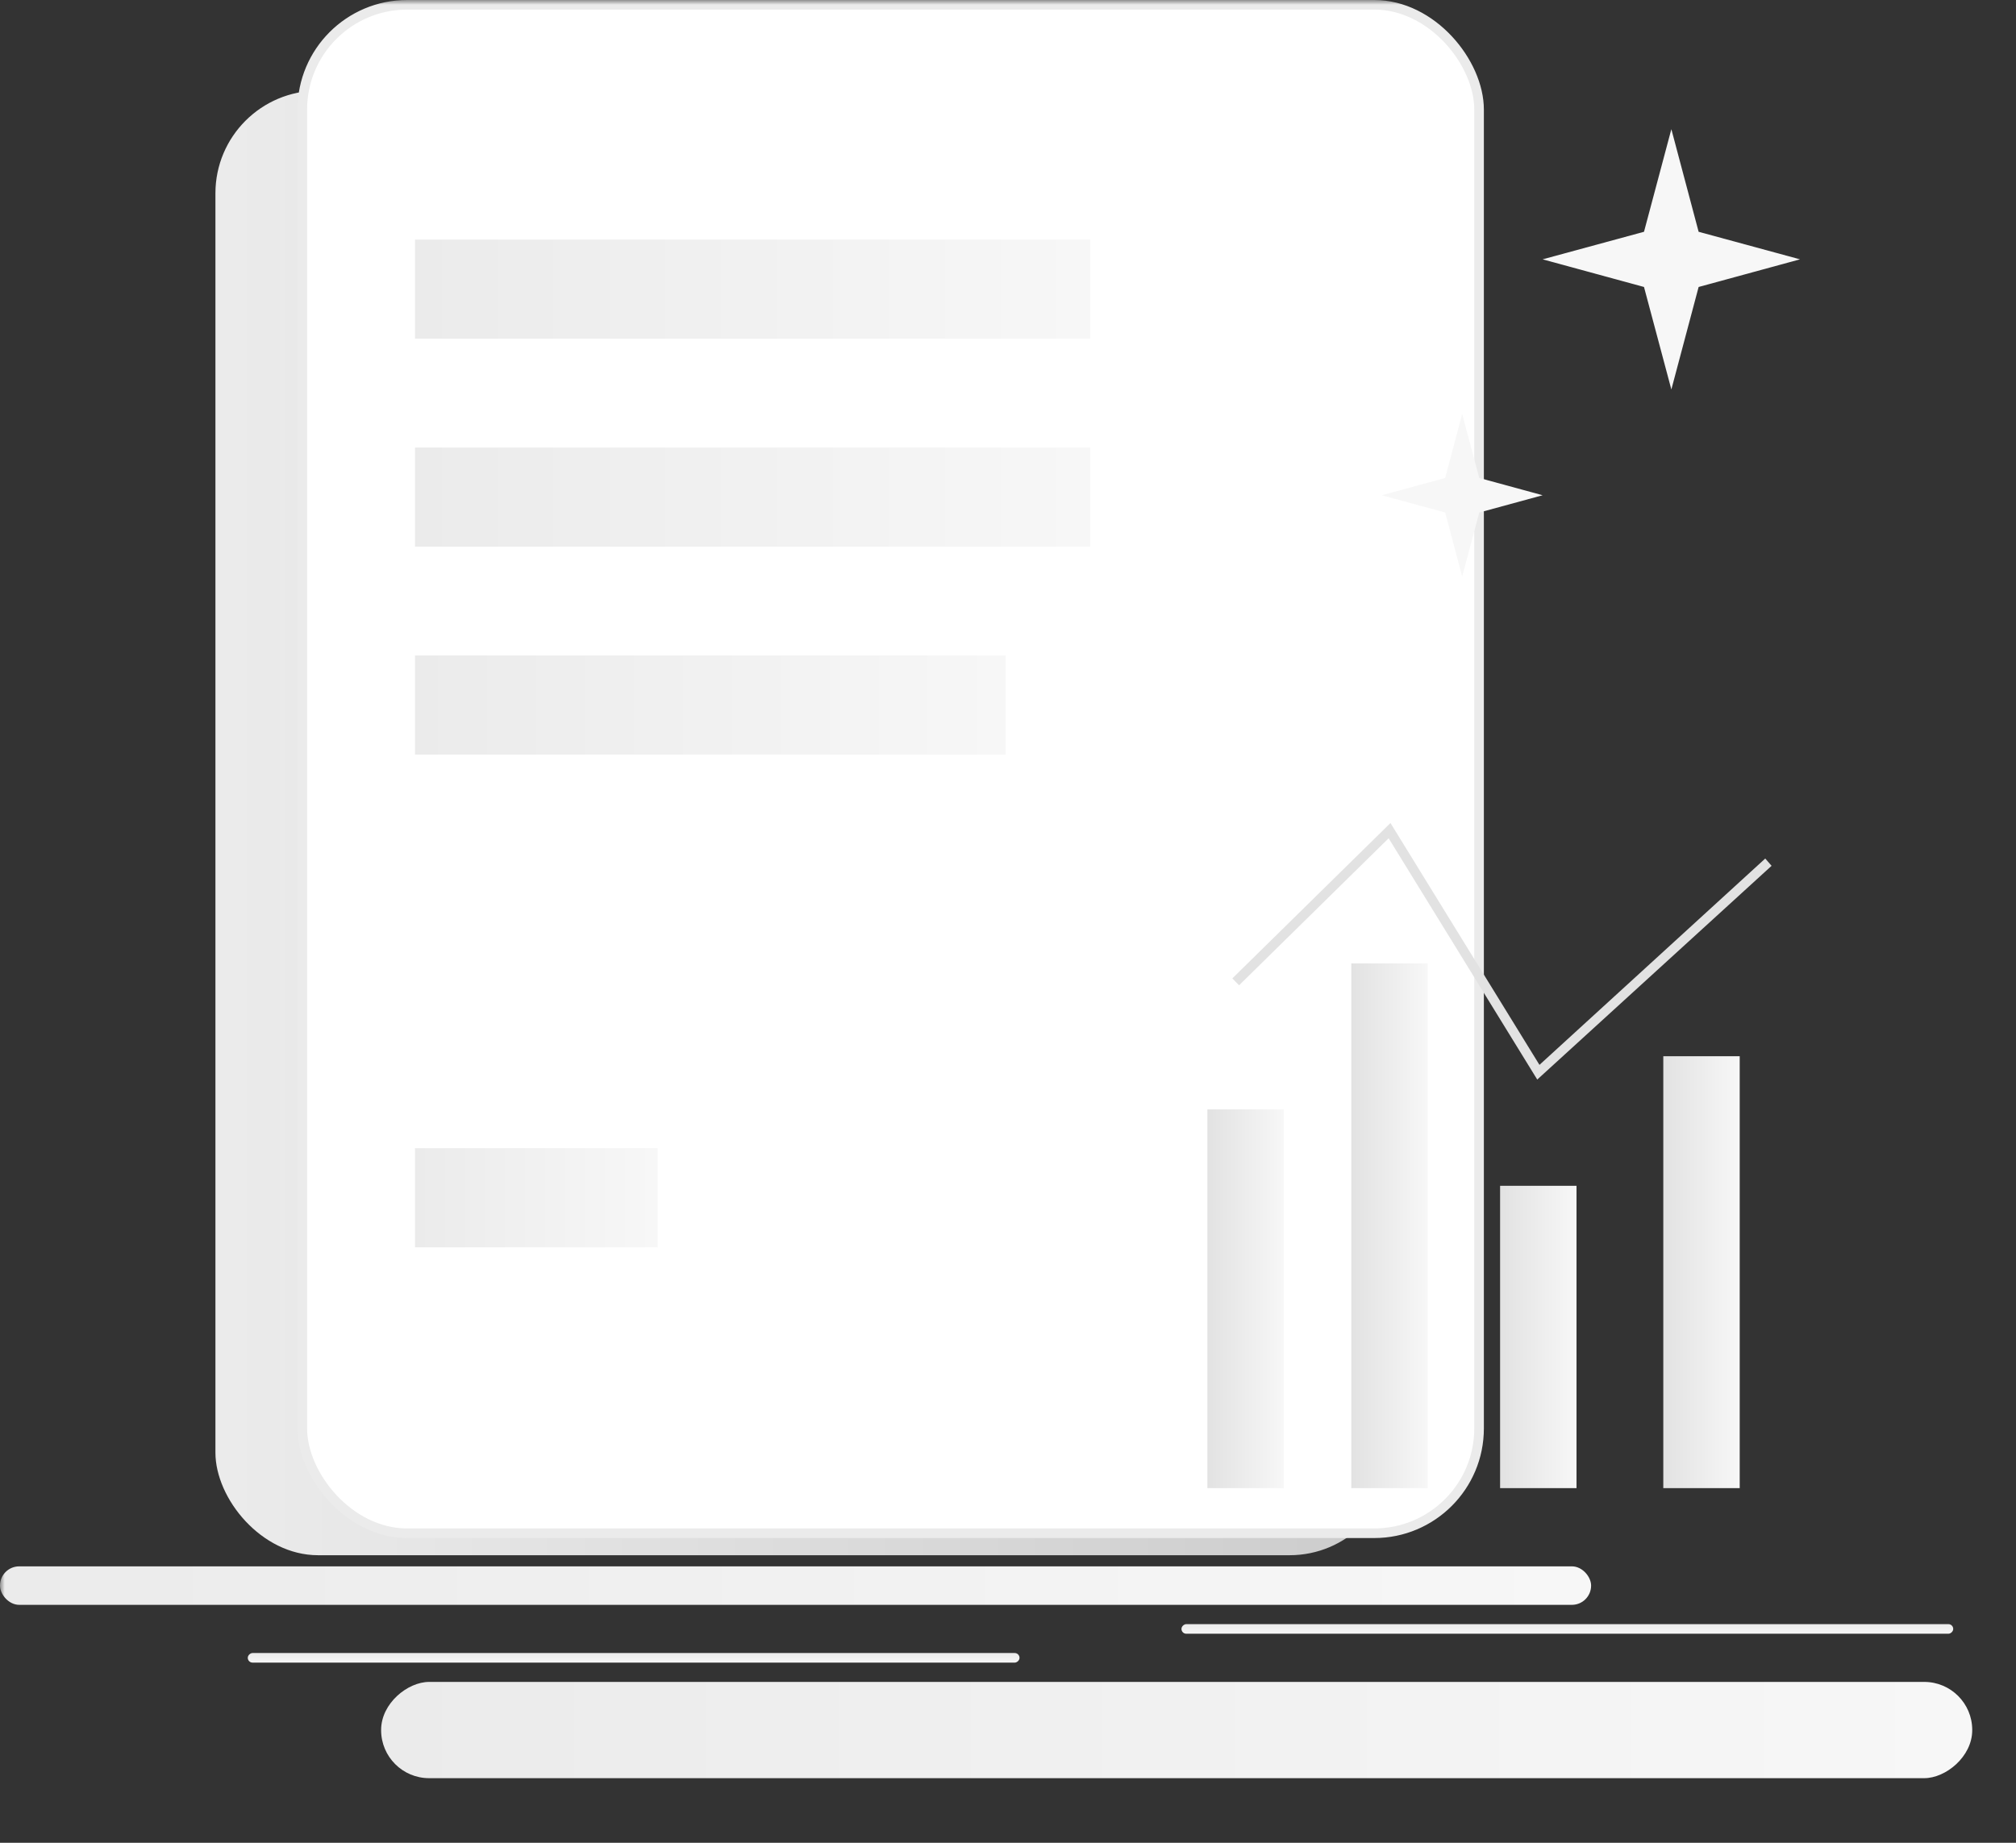 <?xml version="1.0" encoding="UTF-8"?>
<svg width="210px" height="192px" viewBox="0 0 210 192" version="1.1" xmlns="http://www.w3.org/2000/svg" xmlns:xlink="http://www.w3.org/1999/xlink">
    <rect x="0" y="0" width="210" height="192" fill="#333333" stroke="none"/>
    <title>empty</title>
    <defs>
        <polygon id="path-1" points="0 0 210 0 210 192 0 192"></polygon>
        <linearGradient x1="100%" y1="49.997%" x2="0%" y2="49.997%" id="linearGradient-3">
            <stop stop-color="#CCCCCC" offset="0%"></stop>
            <stop stop-color="#EBEBEB" offset="99%"></stop>
        </linearGradient>
        <linearGradient x1="50.025%" y1="-0.126%" x2="50.025%" y2="99.874%" id="linearGradient-4">
            <stop stop-color="#E2E2E2" offset="0%"></stop>
            <stop stop-color="#F7F7F7" offset="99%"></stop>
        </linearGradient>
        <linearGradient x1="49.991%" y1="0%" x2="49.991%" y2="100%" id="linearGradient-5">
            <stop stop-color="#E2E2E2" offset="0%"></stop>
            <stop stop-color="#F7F7F7" offset="99%"></stop>
        </linearGradient>
        <linearGradient x1="50%" y1="-3.57056651e-13%" x2="50%" y2="100%" id="linearGradient-6">
            <stop stop-color="#E2E2E2" offset="0%"></stop>
            <stop stop-color="#F7F7F7" offset="99%"></stop>
        </linearGradient>
        <linearGradient x1="50%" y1="-3.57056651e-13%" x2="50%" y2="100%" id="linearGradient-7">
            <stop stop-color="#E2E2E2" offset="0%"></stop>
            <stop stop-color="#F7F7F7" offset="99%"></stop>
        </linearGradient>
        <linearGradient x1="0%" y1="50.125%" x2="100%" y2="50.125%" id="linearGradient-8">
            <stop stop-color="#EBEBEB" offset="0%"></stop>
            <stop stop-color="#F7F7F7" offset="99%"></stop>
        </linearGradient>
        <linearGradient x1="49.95%" y1="100%" x2="49.95%" y2="-1.71483706e-14%" id="linearGradient-9">
            <stop stop-color="#EBEBEB" offset="0%"></stop>
            <stop stop-color="#F7F7F7" offset="99%"></stop>
        </linearGradient>
        <linearGradient x1="0%" y1="50.006%" x2="100%" y2="50.006%" id="linearGradient-10">
            <stop stop-color="#EBEBEB" offset="0%"></stop>
            <stop stop-color="#F7F7F7" offset="99%"></stop>
        </linearGradient>
        <linearGradient x1="0%" y1="50.048%" x2="100%" y2="50.048%" id="linearGradient-11">
            <stop stop-color="#EBEBEB" offset="0%"></stop>
            <stop stop-color="#F7F7F7" offset="99%"></stop>
        </linearGradient>
        <linearGradient x1="0%" y1="49.952%" x2="100%" y2="49.952%" id="linearGradient-12">
            <stop stop-color="#EBEBEB" offset="0%"></stop>
            <stop stop-color="#F7F7F7" offset="99%"></stop>
        </linearGradient>
        <linearGradient x1="0%" y1="50.048%" x2="99.984%" y2="50.048%" id="linearGradient-13">
            <stop stop-color="#EBEBEB" offset="0%"></stop>
            <stop stop-color="#F7F7F7" offset="99%"></stop>
        </linearGradient>
        <linearGradient x1="0%" y1="50.048%" x2="100%" y2="50.048%" id="linearGradient-14">
            <stop stop-color="#EBEBEB" offset="0%"></stop>
            <stop stop-color="#F7F7F7" offset="99%"></stop>
        </linearGradient>
    </defs>
    <g id="页面-1" stroke="none" stroke-width="1" fill="none" fill-rule="evenodd">
        <g id="empty">
            <mask id="mask-2" fill="white">
                <use xlink:href="#path-1"></use>
            </mask>
            <g id="路径"></g>
            <g id="layout" mask="url(#mask-2)" fill-rule="nonzero">
                <g transform="translate(0, 0.5)">
                    <rect id="矩形" stroke="none" fill="url(#linearGradient-3)" x="22.44" y="8.95" width="122.58" height="152.59" rx="10.69"></rect>
                    <rect id="矩形" stroke="#EBEBEB" stroke-width="1" fill="#FFFFFF" x="31.49" y="0" width="122.58" height="159.25" rx="10.92"></rect>
                    <polygon id="路径" stroke="none" fill="url(#linearGradient-4)" transform="translate(129.75, 134.82) rotate(-90) translate(-129.75, -134.82) " points="110.02 130.84 149.48 130.84 149.48 138.8 110.02 138.8"></polygon>
                    <polygon id="路径" stroke="none" fill="url(#linearGradient-5)" transform="translate(144.74, 127.215) rotate(-90) translate(-144.74, -127.215) " points="117.405 123.235 172.075 123.235 172.075 131.195 117.405 131.195"></polygon>
                    <polygon id="路径" stroke="none" fill="url(#linearGradient-6)" transform="translate(160.24, 138.8) rotate(-90) translate(-160.24, -138.8) " points="144.49 134.82 175.99 134.82 175.99 142.78 144.49 142.78"></polygon>
                    <polygon id="路径" stroke="none" fill="url(#linearGradient-7)" transform="translate(177.24, 132.05) rotate(-90) translate(-177.24, -132.05) " points="154.74 128.07 199.74 128.07 199.74 136.03 154.74 136.03"></polygon>
                    <polygon id="路径" stroke="none" fill="#E2E2E2" points="160.13 111.98 144.65 86.84 129.07 102.16 128.37 101.44 144.84 85.25 160.36 110.45 183.88 88.95 184.54 89.71 160.13 111.98"></polygon>
                    <path d="M152.31,42.63 L154.09,49.3 L160.69,51.1 L154.09,52.9 L152.31,59.57 L150.54,52.9 L143.94,51.1 L150.54,49.3 L152.31,42.63 Z M174.1,12.96 L176.94,23.65 L187.5,26.52 L176.94,29.4 L174.1,40.08 L171.25,29.4 L160.69,26.52 L171.25,23.65 L174.1,12.96 L174.1,12.96 Z" id="形状" stroke="none" fill="#F7F7F7"></path>
                    <rect id="矩形" stroke="none" fill="url(#linearGradient-8)" x="0" y="162.7" width="165.74" height="4.01" rx="2"></rect>
                    <rect id="矩形" stroke="none" fill="url(#linearGradient-9)" transform="translate(122.57, 179.755) rotate(90) translate(-122.57, -179.755) " x="117.555" y="96.885" width="10.03" height="165.74" rx="5"></rect>
                    <rect id="矩形" stroke="none" fill="url(#linearGradient-10)" transform="translate(66.005, 172.23) rotate(90) translate(-66.005, -172.23) " x="65.505" y="132.035" width="1" height="80.39" rx="0.5"></rect>
                    <rect id="矩形" stroke="none" fill="url(#linearGradient-10)" transform="translate(163.265, 169.22) rotate(90) translate(-163.265, -169.22) " x="162.765" y="129.025" width="1" height="80.39" rx="0.5"></rect>
                    <polygon id="路径" stroke="none" fill="url(#linearGradient-11)" points="43.23 24.46 113.56 24.46 113.56 34.79 43.23 34.79"></polygon>
                    <polygon id="路径" stroke="none" fill="url(#linearGradient-12)" points="43.23 46.13 113.56 46.13 113.56 56.46 43.23 56.46"></polygon>
                    <polygon id="路径" stroke="none" fill="url(#linearGradient-13)" points="43.23 67.79 104.76 67.79 104.76 78.12 43.23 78.12"></polygon>
                    <polygon id="路径" stroke="none" fill="url(#linearGradient-14)" points="43.23 119.13 68.5 119.13 68.5 129.46 43.23 129.46"></polygon>
                </g>
            </g>
        </g>
    </g>
</svg>